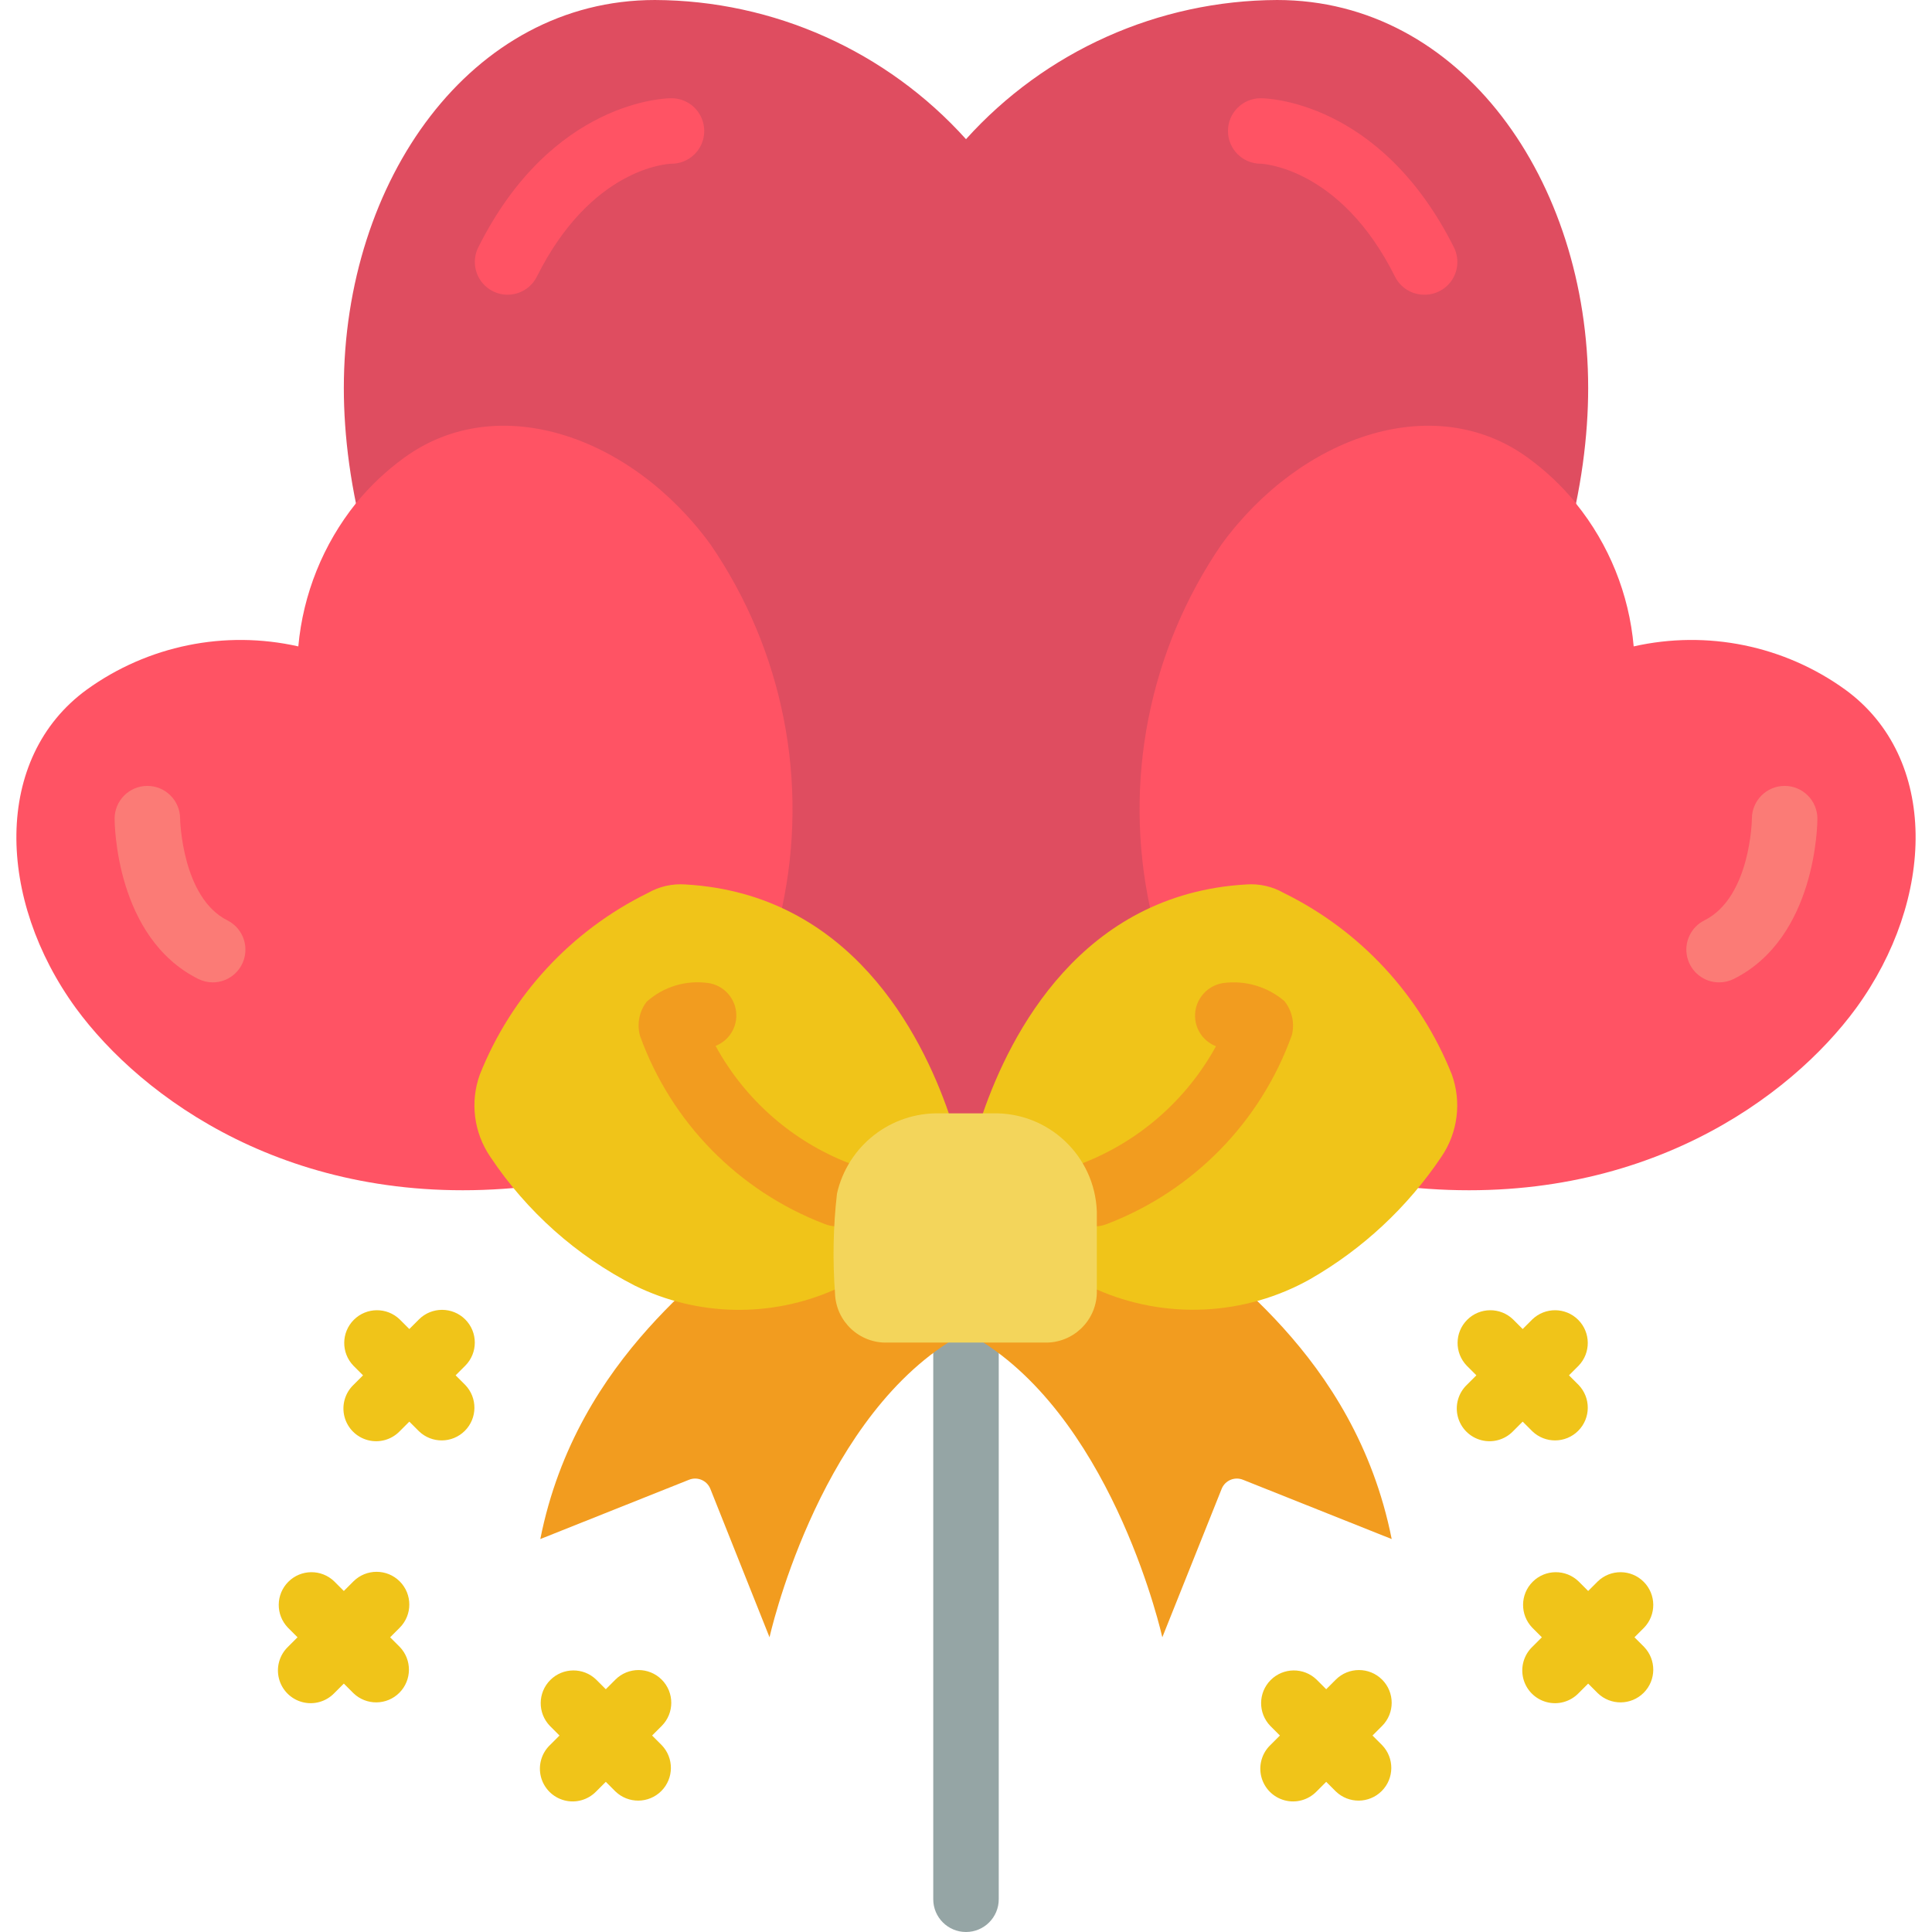 <svg height="512" viewBox="0 0 58 59" width="512" xmlns="http://www.w3.org/2000/svg"><g id="Page-1" fill="none" fill-rule="evenodd"><g id="038---Heart-Balloons" fill-rule="nonzero"><path id="Shape" d="m29 59c-.552 0-1-.448-1-1v-18c0-.552.448-1 1-1s1 .448 1 1v18c0 .552-.448 1-1 1z" fill="#95a5a5"/><path id="Shape" d="m35.509 37.56c.962 1.114 5.351 3.719 6.491 9.44l-4.54-1.81c-.254-.104-.544.017-.65.27l-1.815 4.54s-1.42-6.4-5.46-9c0-.006-.004-.01-.01-.01h-1.06c-.006 0-.01.004-.01.01-4.04 2.6-5.455 9-5.455 9l-1.81-4.54c-.106-.253-.396-.374-.65-.27l-4.54 1.81c1.131-5.688 5.5-8.3 6.431-9.463z" fill="#f29c1f"/><g fill="#f0c419"><path id="Shape" d="m13.707 40.293c-.39-.39-1.024-.39-1.414 0l-.293.293-.293-.293c-.392-.379-1.016-.374-1.402.012-.386.386-.391 1.009-.012 1.402l.293.293-.293.293c-.26.251-.364.623-.273.973.092.35.365.623.714.714.35.092.721-.013.973-.273l.293-.293.293.293c.392.379 1.016.374 1.402-.012s.391-1.009.012-1.402l-.293-.293.293-.293c.39-.39.39-1.024 0-1.414z"/><path id="Shape" d="m19.707 51.293c-.39-.39-1.024-.39-1.414 0l-.293.293-.293-.293c-.392-.379-1.016-.374-1.402.012s-.391 1.009-.012 1.402l.293.293-.293.293c-.26.251-.364.623-.273.973.092.35.365.623.714.714.35.092.721-.013.973-.273l.293-.293.293.293c.392.379 1.016.374 1.402-.012s.391-1.009.012-1.402l-.293-.293.293-.293c.39-.39.39-1.024 0-1.414z"/><path id="Shape" d="m11.707 48.293c-.39-.39-1.024-.39-1.414 0l-.293.293-.293-.293c-.392-.379-1.016-.374-1.402.012-.386.386-.391 1.009-.012 1.402l.293.293-.293.293c-.26.251-.364.623-.273.973.092.35.365.623.714.714.35.092.721-.013.973-.273l.293-.293.293.293c.392.379 1.016.374 1.402-.012s.391-1.009.012-1.402l-.293-.293.293-.293c.39-.39.39-1.024 0-1.414z"/><path id="Shape" d="m46.293 43.707c.392.379 1.016.374 1.402-.012s.391-1.009.012-1.402l-.293-.293.293-.293c.379-.392.374-1.016-.012-1.402s-1.009-.391-1.402-.012l-.293.293-.293-.293c-.392-.379-1.016-.374-1.402.012s-.391 1.009-.012 1.402l.293.293-.293.293c-.26.251-.364.623-.273.973.092.35.365.623.714.714.35.092.721-.013.973-.273l.293-.293z"/><path id="Shape" d="m41.707 51.293c-.39-.39-1.024-.39-1.414 0l-.293.293-.293-.293c-.392-.379-1.016-.374-1.402.012s-.391 1.009-.012 1.402l.293.293-.293.293c-.26.251-.364.623-.273.973.092.35.365.623.714.714.35.092.721-.013.973-.273l.293-.293.293.293c.392.379 1.016.374 1.402-.012s.391-1.009.012-1.402l-.293-.293.293-.293c.39-.39.39-1.024 0-1.414z"/><path id="Shape" d="m49.414 50 .293-.293c.379-.392.374-1.016-.012-1.402s-1.009-.391-1.402-.012l-.293.293-.293-.293c-.392-.379-1.016-.374-1.402.012s-.391 1.009-.012 1.402l.293.293-.293.293c-.26.251-.364.623-.273.973.092.35.365.623.714.714.35.092.721-.013.973-.273l.293-.293.293.293c.392.379 1.016.374 1.402-.012s.391-1.009.012-1.402z"/></g><path id="Shape" d="m31.842 32.622c12.911-5.415 16.158-15.013 16.158-20.772 0-6.34-3.88-11.85-9.5-11.85-3.624.014-7.074 1.557-9.5 4.25-2.426-2.693-5.876-4.236-9.5-4.25-5.62 0-9.5 5.51-9.5 11.85 0 5.759 3.247 15.357 16.159 20.772l2.841 3.378z" fill="#df4d60"/><path id="Shape" d="m15.19 36.28c-6.82.59-11.37-2.76-13.37-5.49-2.42-3.32-2.54-7.64.33-9.73 1.865-1.346 4.217-1.826 6.46-1.32.145-1.598.757-3.118 1.76-4.37.428-.525.922-.992 1.47-1.39 2.87-2.09 6.95-.66 9.36 2.65 2.221 3.243 3.01 7.258 2.18 11.1z" fill="#ff5364"/><path id="Shape" d="m34.62 27.72c-.825-3.839-.037-7.849 2.18-11.09 2.41-3.31 6.49-4.74 9.36-2.65.548.398 1.042.865 1.47 1.39v.01c1.007 1.246 1.62 2.764 1.76 4.36 2.243-.506 4.595-.026 6.46 1.32 2.87 2.09 2.75 6.41.33 9.73-2 2.73-6.55 6.08-13.38 5.49z" fill="#ff5364"/><path id="Shape" d="m29.515 34c.84-2.43 3.01-6.7 8.04-6.99.401-.03.801.06 1.15.26 2.337 1.148 4.165 3.122 5.13 5.54.305.843.186 1.78-.32 2.52-1.03 1.534-2.398 2.81-4 3.73-2.002 1.126-4.417 1.244-6.52.32z" fill="#f0c419"/><path id="Shape" d="m32.935 37.451c-.478.001-.891-.336-.984-.805-.093-.469.158-.938.601-1.12 1.739-.674 3.185-1.94 4.082-3.576-.335-.129-.575-.429-.629-.784-.08-.549.298-1.06.846-1.145.674-.092 1.355.108 1.872.55.234.29.319.672.23 1.034-.949 2.652-3.007 4.759-5.636 5.769-.121.05-.251.077-.382.077z" fill="#f29c1f"/><path id="Shape" d="m28.475 34c-.84-2.43-3.01-6.7-8.04-6.99-.401-.03-.801.06-1.15.26-2.337 1.148-4.165 3.122-5.13 5.54-.306.842-.186 1.781.32 2.52 1.109 1.666 2.627 3.02 4.41 3.93 1.918.944 4.156.988 6.11.12z" fill="#f0c419"/><path id="Shape" d="m25.055 37.451c-.131-0-.262-.026-.383-.077-2.619-1.004-4.672-3.097-5.625-5.735-.103-.361-.028-.749.2-1.047.514-.461 1.205-.67 1.888-.571.447.067.793.427.845.876s-.206.877-.627 1.043c.895 1.641 2.342 2.912 4.085 3.586.442.182.694.651.601 1.12-.093.469-.505.806-.983.805zm-4.117-6.463.008.022z" fill="#f29c1f"/><path id="Shape" d="m15 9c-.346-0-.668-.18-.85-.474-.182-.295-.199-.663-.044-.973 2.25-4.501 5.747-4.553 5.894-4.553.357-.002.689.186.869.495s.183.69.006 1c-.177.31-.506.503-.863.505-.125 0-2.456.124-4.117 3.447-.169.339-.516.553-.895.553z" fill="#ff5364"/><path id="Shape" d="m43 9c-.381.002-.73-.212-.9-.553-1.671-3.353-4.077-3.447-4.1-3.447-.552 0-1-.448-1-1s.448-1 1-1c.147 0 3.644.052 5.9 4.553.155.311.138.68-.045.975-.184.295-.507.474-.855.472z" fill="#ff5364"/><path id="Shape" d="m6 30c-.155-0-.307-.036-.446-.105-2.525-1.263-2.554-4.747-2.554-4.895 0-.552.448-1 1-1s1 .448 1 1c0 .046.062 2.416 1.447 3.108.412.209.627.672.521 1.122s-.506.768-.968.77z" fill="#fb7b76"/><path id="Shape" d="m52 30c-.464.001-.868-.318-.975-.77-.107-.452.111-.918.527-1.125 1.409-.705 1.448-3.081 1.448-3.105 0-.552.448-1 1-1s1 .448 1 1c0 .148-.029 3.632-2.553 4.895-.139.069-.292.105-.447.105z" fill="#fb7b76"/><path id="Shape" d="m32.995 37v2.5c-.029.853-.742 1.523-1.595 1.5h-4.8c-.855.026-1.571-.645-1.6-1.5-.076-1.016-.056-2.037.06-3.05.33-1.46 1.643-2.485 3.14-2.45h1.6c1.709-.048 3.136 1.292 3.195 3z" fill="#f3d55b"/></g></g></svg>